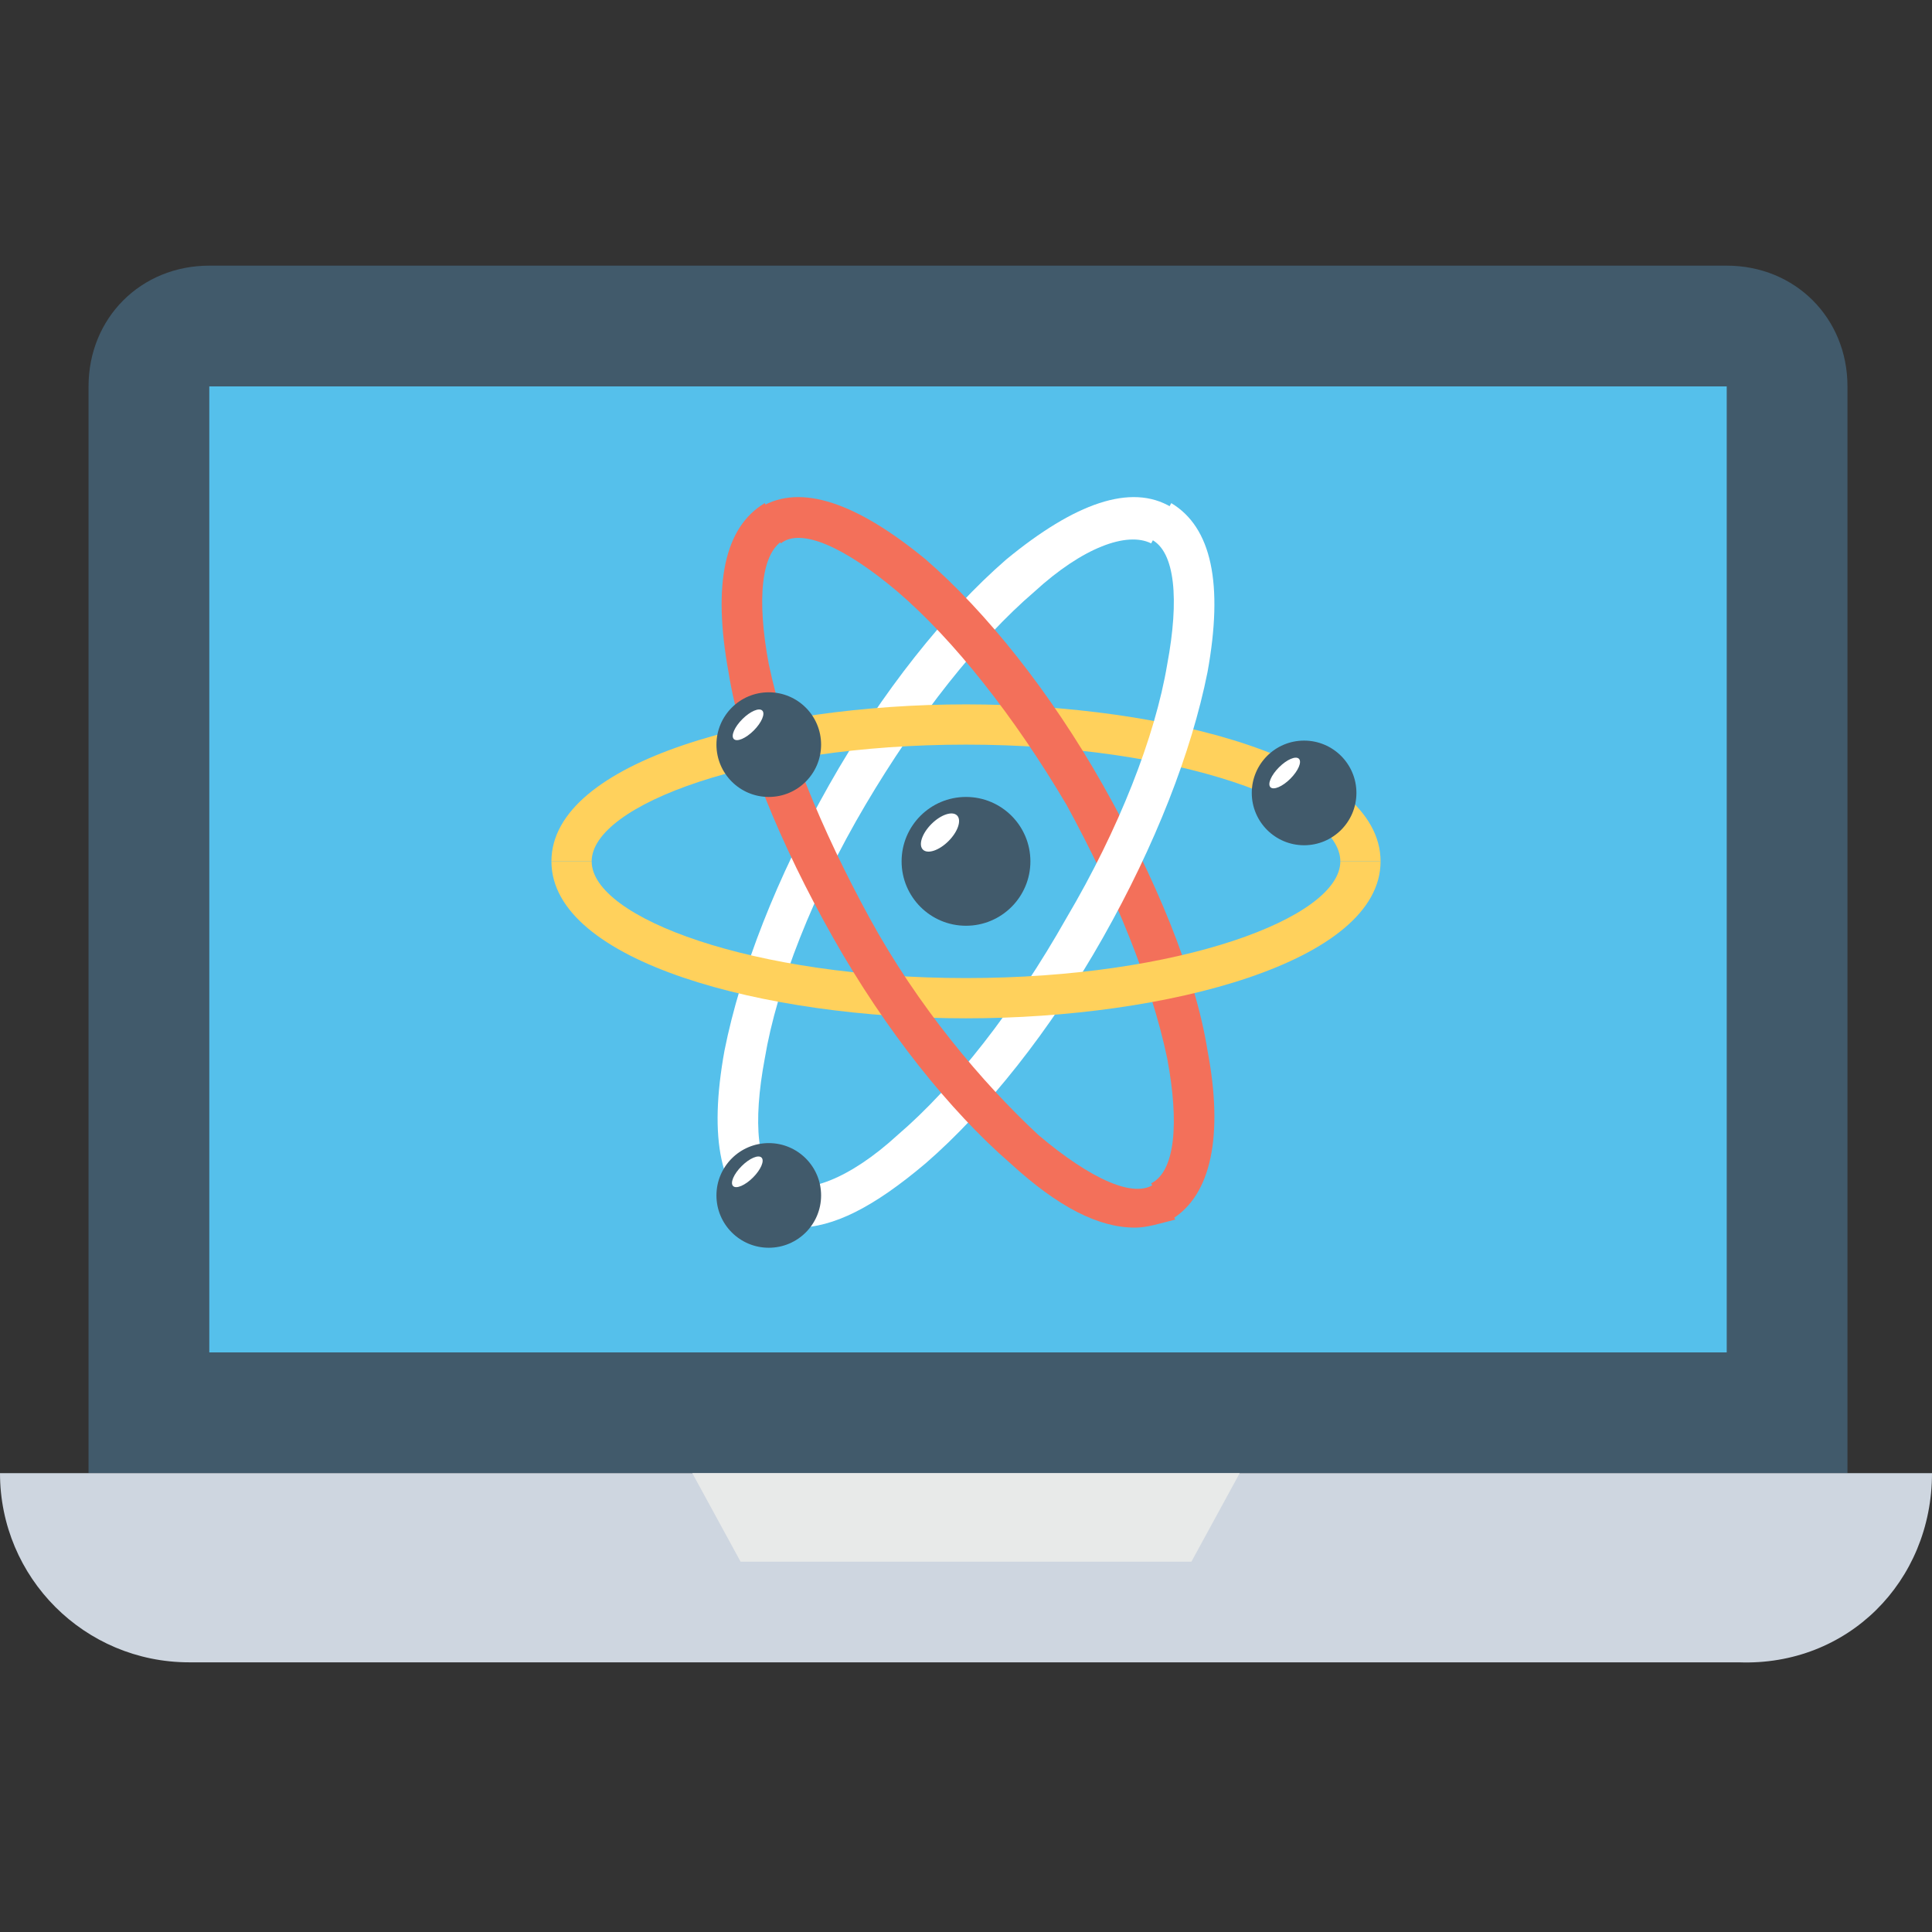 <?xml version="1.0" encoding="utf-8"?>
<!-- Generator: Adobe Illustrator 18.0.0, SVG Export Plug-In . SVG Version: 6.00 Build 0)  -->
<!DOCTYPE svg PUBLIC "-//W3C//DTD SVG 1.1//EN" "http://www.w3.org/Graphics/SVG/1.1/DTD/svg11.dtd">
<svg version="1.1" id="Layer_1" xmlns="http://www.w3.org/2000/svg" xmlns:xlink="http://www.w3.org/1999/xlink" x="0px" y="0px"
	 viewBox="0 0 48 48" enable-background="new 0 0 48 48" xml:space="preserve">
<rect x="0" y="0" width="48" height="48" fill="#333333" stroke="none"/>
<g>
	<g>
		<path fill="#415A6B" d="M45.8,36.6H2.2v-27c0-1.7,1.3-3,3-3h37.7c1.7,0,3,1.3,3,3V36.6z"/>
		<path fill="#CED6E0" d="M48,36.6L48,36.6l-48,0v0c0,2.6,2.1,4.7,4.7,4.7h38.5C45.9,41.4,48,39.3,48,36.6z"/>
		<polygon fill="#E8EAE9" points="29.6,38.8 30.8,36.6 17.2,36.6 18.4,38.8 		"/>
		<rect x="5.2" y="9.6" fill="#55C0EB" width="37.7" height="24"/>
		<g>
			<g>
				<g>
					<path fill="#FFFFFF" d="M18.9,30.3c-1-0.6-1.3-2-0.9-4.2c0.4-2,1.3-4.3,2.6-6.6c1.3-2.3,2.9-4.3,4.4-5.6
						c1.7-1.4,3.1-1.9,4.1-1.3l-0.5,0.9c-0.6-0.3-1.7,0.1-2.9,1.2c-1.4,1.2-2.9,3.1-4.2,5.3c-1.3,2.2-2.2,4.5-2.5,6.3
						c-0.3,1.6-0.2,2.8,0.4,3.1L18.9,30.3z"/>
				</g>
				<g>
					<path fill="#FFD15C" d="M34.3,21.4h-1c0-1.4-4-2.9-9.3-2.9s-9.3,1.5-9.3,2.9h-1c0-2.5,5.3-3.9,10.3-3.9S34.3,18.9,34.3,21.4z"
						/>
				</g>
			</g>
			<g>
				<g>
					<path fill="#F3705A" d="M29.1,30.3l-0.5-0.9c0.6-0.3,0.7-1.5,0.4-3.1c-0.4-1.9-1.3-4.1-2.5-6.3c-1.3-2.2-2.8-4.1-4.2-5.3
						c-1.3-1.1-2.4-1.6-2.9-1.2l-0.5-0.9c1-0.6,2.4-0.1,4.1,1.3c1.5,1.3,3.1,3.3,4.4,5.6c1.3,2.3,2.3,4.7,2.6,6.6
						C30.4,28.2,30.1,29.7,29.1,30.3z"/>
				</g>
				<g>
					<path fill="#FFFFFF" d="M19.8,30.5c-0.3,0-0.6-0.1-0.9-0.2l0.5-0.9c0.6,0.3,1.7-0.1,2.9-1.2c1.4-1.2,2.9-3.1,4.2-5.4
						c1.3-2.2,2.2-4.5,2.5-6.3c0.3-1.6,0.2-2.8-0.4-3.1l0.5-0.9c1,0.6,1.3,2,0.9,4.2c-0.4,2-1.3,4.3-2.6,6.6
						c-1.3,2.3-2.9,4.3-4.4,5.6C21.7,30,20.7,30.5,19.8,30.5z"/>
				</g>
				<g>
					<g>
						<path fill="#FFD15C" d="M24,25.3c-5,0-10.3-1.4-10.3-3.9h1c0,1.4,4,2.9,9.3,2.9s9.3-1.5,9.3-2.9h1C34.3,23.9,29,25.3,24,25.3z
							"/>
					</g>
				</g>
				<g>
					<path fill="#F3705A" d="M28.2,30.5c-0.9,0-1.9-0.5-3.1-1.6c-1.5-1.3-3.1-3.3-4.4-5.6c-1.3-2.3-2.3-4.7-2.6-6.6
						c-0.4-2.2-0.1-3.6,0.9-4.2l0.5,0.9c-0.6,0.3-0.7,1.5-0.4,3.1c0.4,1.9,1.3,4.1,2.5,6.3s2.8,4.1,4.2,5.4c1.3,1.1,2.4,1.6,2.9,1.2
						l0.5,0.9C28.8,30.4,28.5,30.5,28.2,30.5z"/>
				</g>
			</g>
		</g>
		<g>
			<g>
				<circle fill="#415A6B" cx="19.1" cy="18.5" r="1.3"/>
			</g>
			<g>
				<g>
					
						<ellipse transform="matrix(0.707 -0.707 0.707 0.707 -7.291 18.432)" fill="#FFFFFF" cx="18.6" cy="18" rx="0.5" ry="0.2"/>
				</g>
			</g>
		</g>
		<g>
			<g>
				<circle fill="#415A6B" cx="19.1" cy="29.7" r="1.3"/>
			</g>
			<g>
				<g>
					
						<ellipse transform="matrix(0.707 -0.707 0.707 0.707 -15.157 21.69)" fill="#FFFFFF" cx="18.6" cy="29.1" rx="0.5" ry="0.2"/>
				</g>
			</g>
		</g>
		<g>
			<g>
				<circle fill="#415A6B" cx="32.4" cy="19.7" r="1.3"/>
			</g>
			<g>
				
					<ellipse transform="matrix(0.707 -0.707 0.707 0.707 -4.21 28.184)" fill="#FFFFFF" cx="31.9" cy="19.2" rx="0.5" ry="0.2"/>
			</g>
		</g>
		<g>
			<g>
				<circle fill="#415A6B" cx="24" cy="21.4" r="1.6"/>
			</g>
			<g>
				<g>
					
						<ellipse transform="matrix(0.707 -0.707 0.707 0.707 -7.825 22.593)" fill="#FFFFFF" cx="23.4" cy="20.7" rx="0.6" ry="0.3"/>
				</g>
			</g>
		</g>
	</g>
</g>
</svg>
